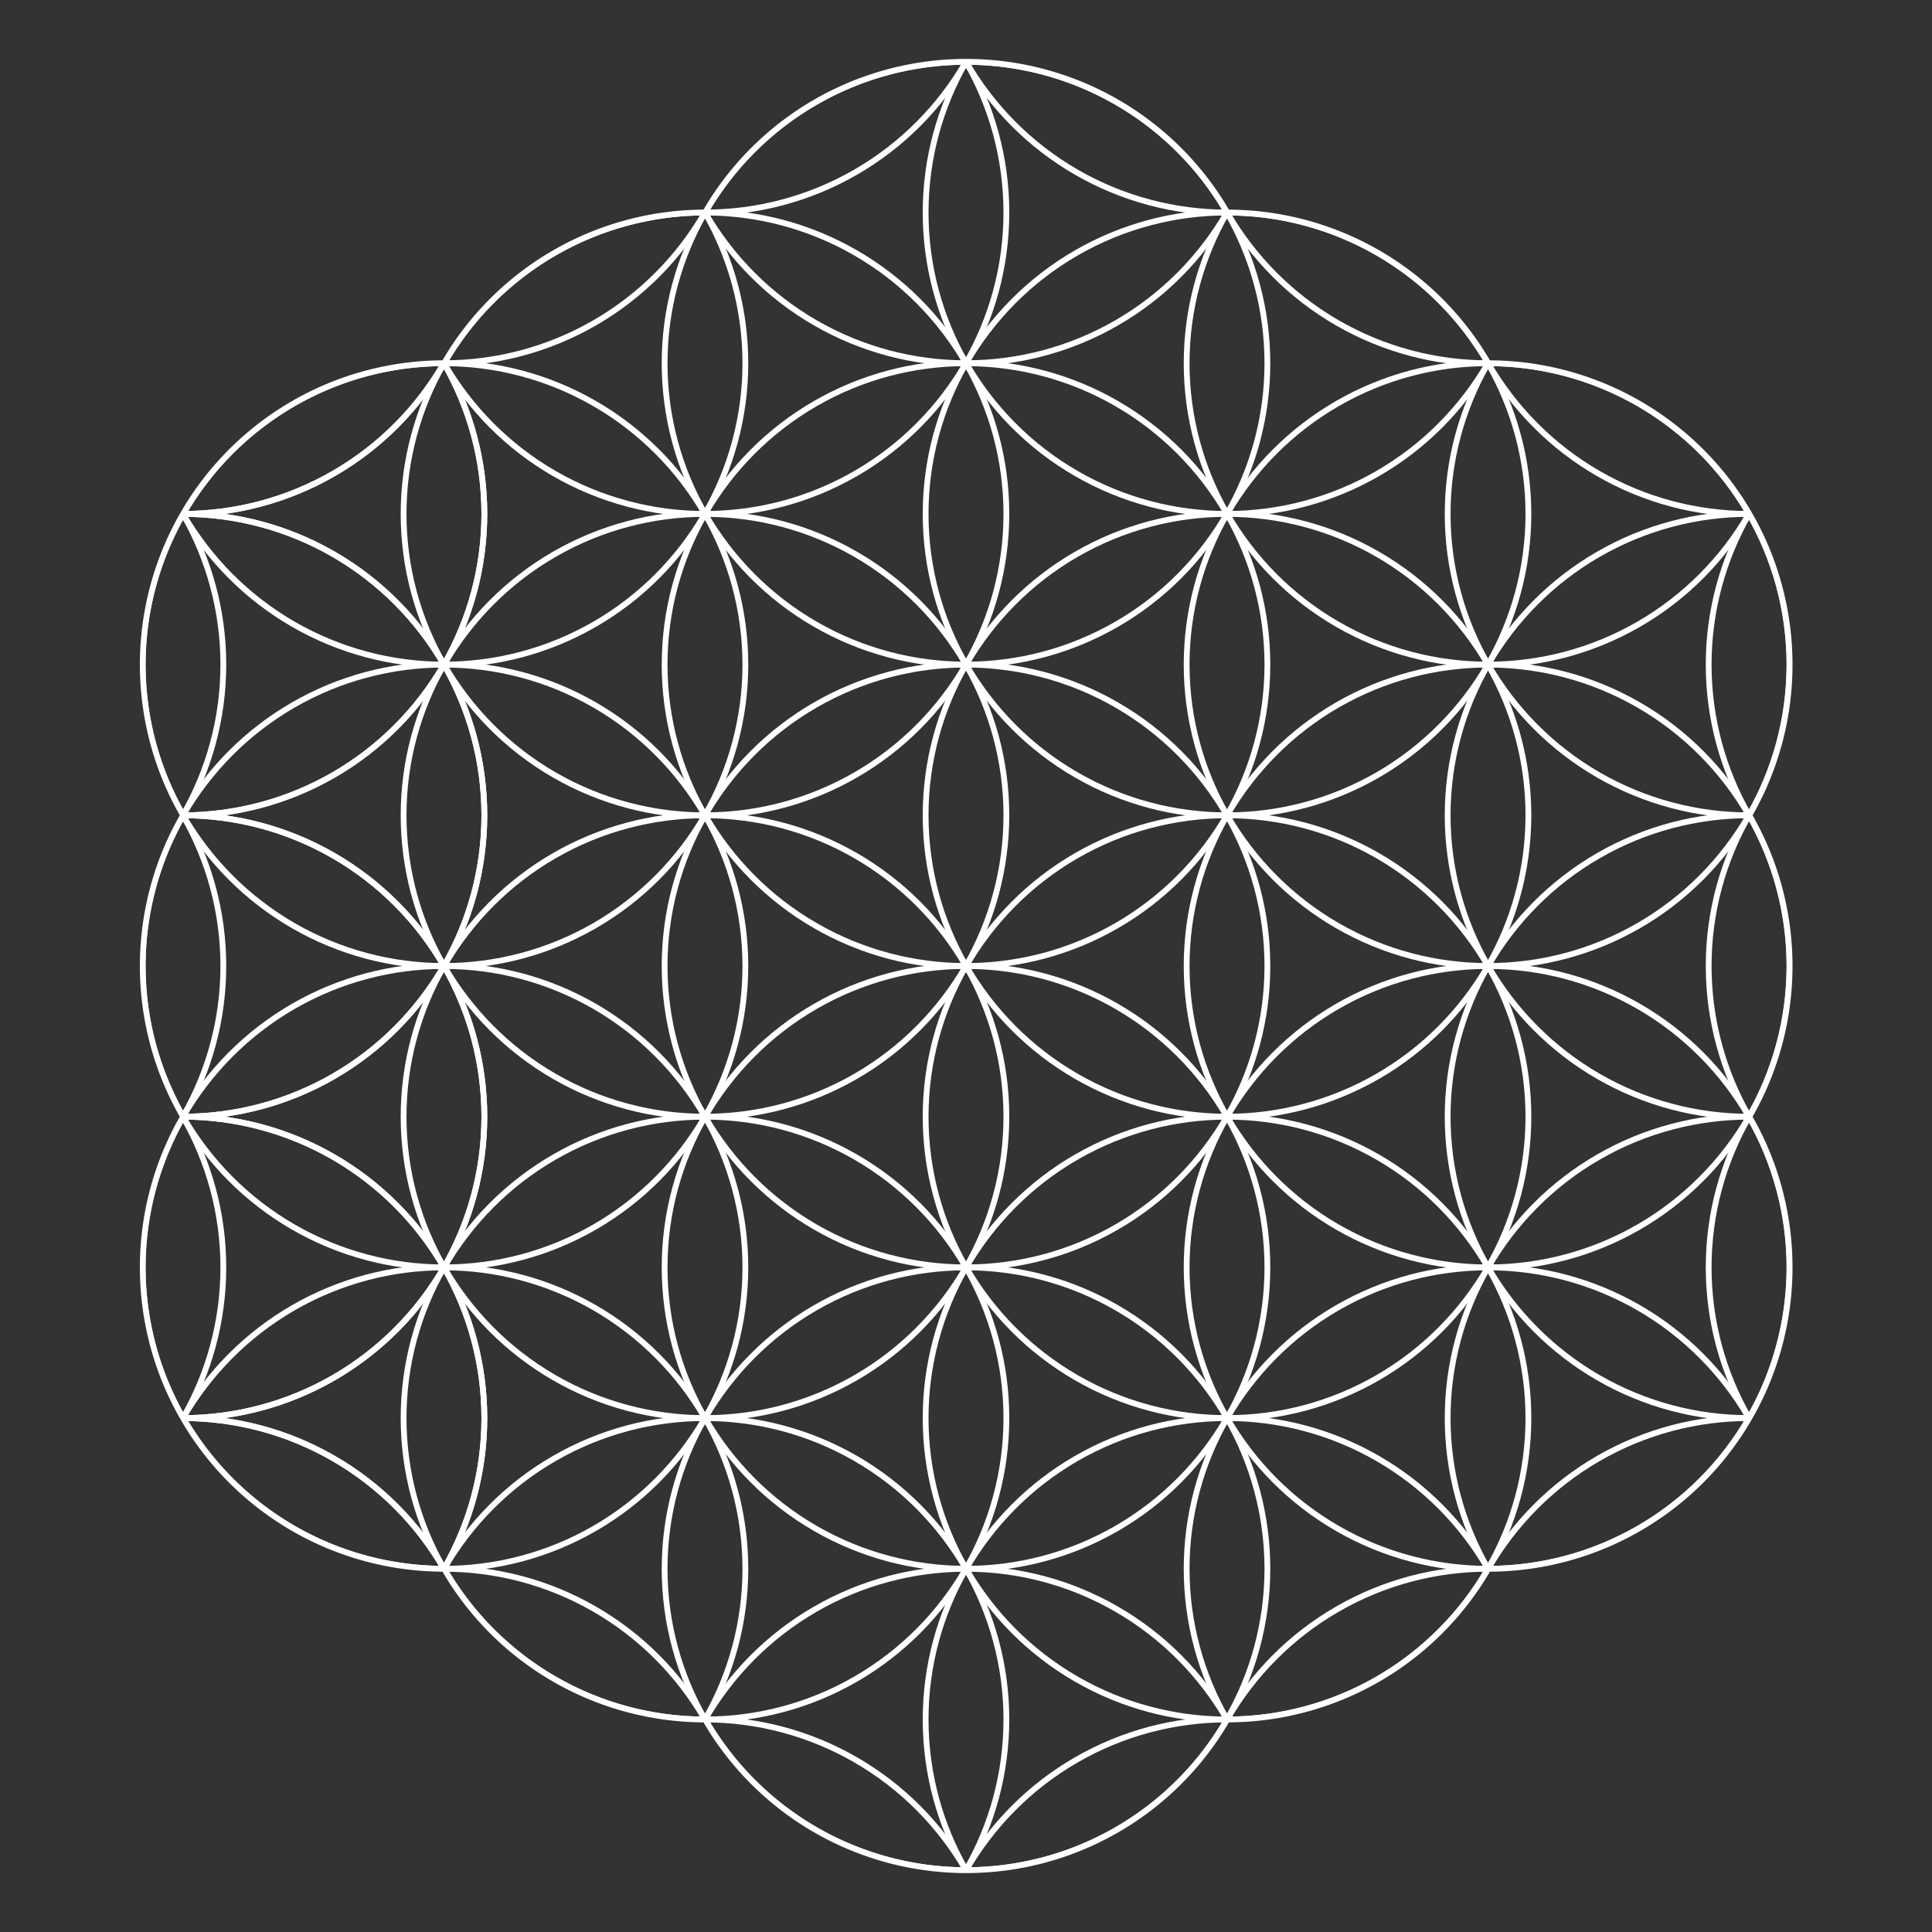 <?xml version="1.0" encoding="UTF-8"?>
<svg width="500" height="500" version="1.1"
 viewBox="-250 -250 500 500"
 xmlns="http://www.w3.org/2000/svg"
 xmlns:xlink="http://www.w3.org/1999/xlink">
 <rect x="-250" y="-250" width="500" height="500" fill="#333333" stroke="none"/>
 <defs>
  <g id="d">
   <circle r="780"/>
   <circle cx="-1351" r="780"/>
   <circle cx="1351" r="780"/>
   <circle cx="2702" r="780"/>
   <circle cx="-2702" r="780"/>
  </g>
  <g id="f">
   <circle cx="675.5" cy="-390" r="780"/>
   <circle cx="675.5" cy="390" r="780"/>
   <circle cx="675.5" cy="1170" r="780"/>
   <circle cx="675.5" cy="-1170" r="780"/>
   <circle cx="675.5" cy="-1950" r="780"/>
   <circle cx="675.5" cy="1950" r="780"/>
   <circle cx="675.5" cy="-2730" r="780"/>
   <circle cx="675.5" cy="2730" r="780"/>
  </g>
  <!-- Umriss -->
  <path id="outline"
   d="M-2026,-390
      a780 780 0,0,0 0,780 780 780 0,0,0 675.5,1170
      780,780 0,0,0 675.5,390 780,780 0,0,0 1351,0
      780,780 0,0,0 675.5,-390 780 780 0,0,0 675.5,-1170
      780 780 0,0,0 0,-780 780 780 0,0,0 -675.5,-1170
      780,780 0,0,0 -675.5,-390 780,780 0,0,0 -1351,0
      780,780 0,0,0 -675.5,390 780 780 0,0,0 -675.5,1170
     " />
   <clipPath id="outl">
    <use xlink:href="#outline" />
   </clipPath>
 </defs>
 <g transform="scale(.1)"
    stroke="#FFF" stroke-width="15" fill="none">
  <g clip-path="url(#outl)" >
  <use xlink:href="#d"/>
  <use y="780" xlink:href="#d"/>
  <use y="-780" xlink:href="#d"/>
  <use y="-1560" xlink:href="#d"/>
  <use y="1560" xlink:href="#d"/>
  <use y="-2340" xlink:href="#d"/>
  <use y="2340" xlink:href="#d"/>
  <use xlink:href="#f"/>
  <use x="-1351" xlink:href="#f"/>
  <use x="1351" xlink:href="#f"/>
  <use x="-2702" xlink:href="#f"/>
  <use x="-2702" xlink:href="#f"/>
  </g>
  <use xlink:href="#outline"/>
 </g>
</svg>